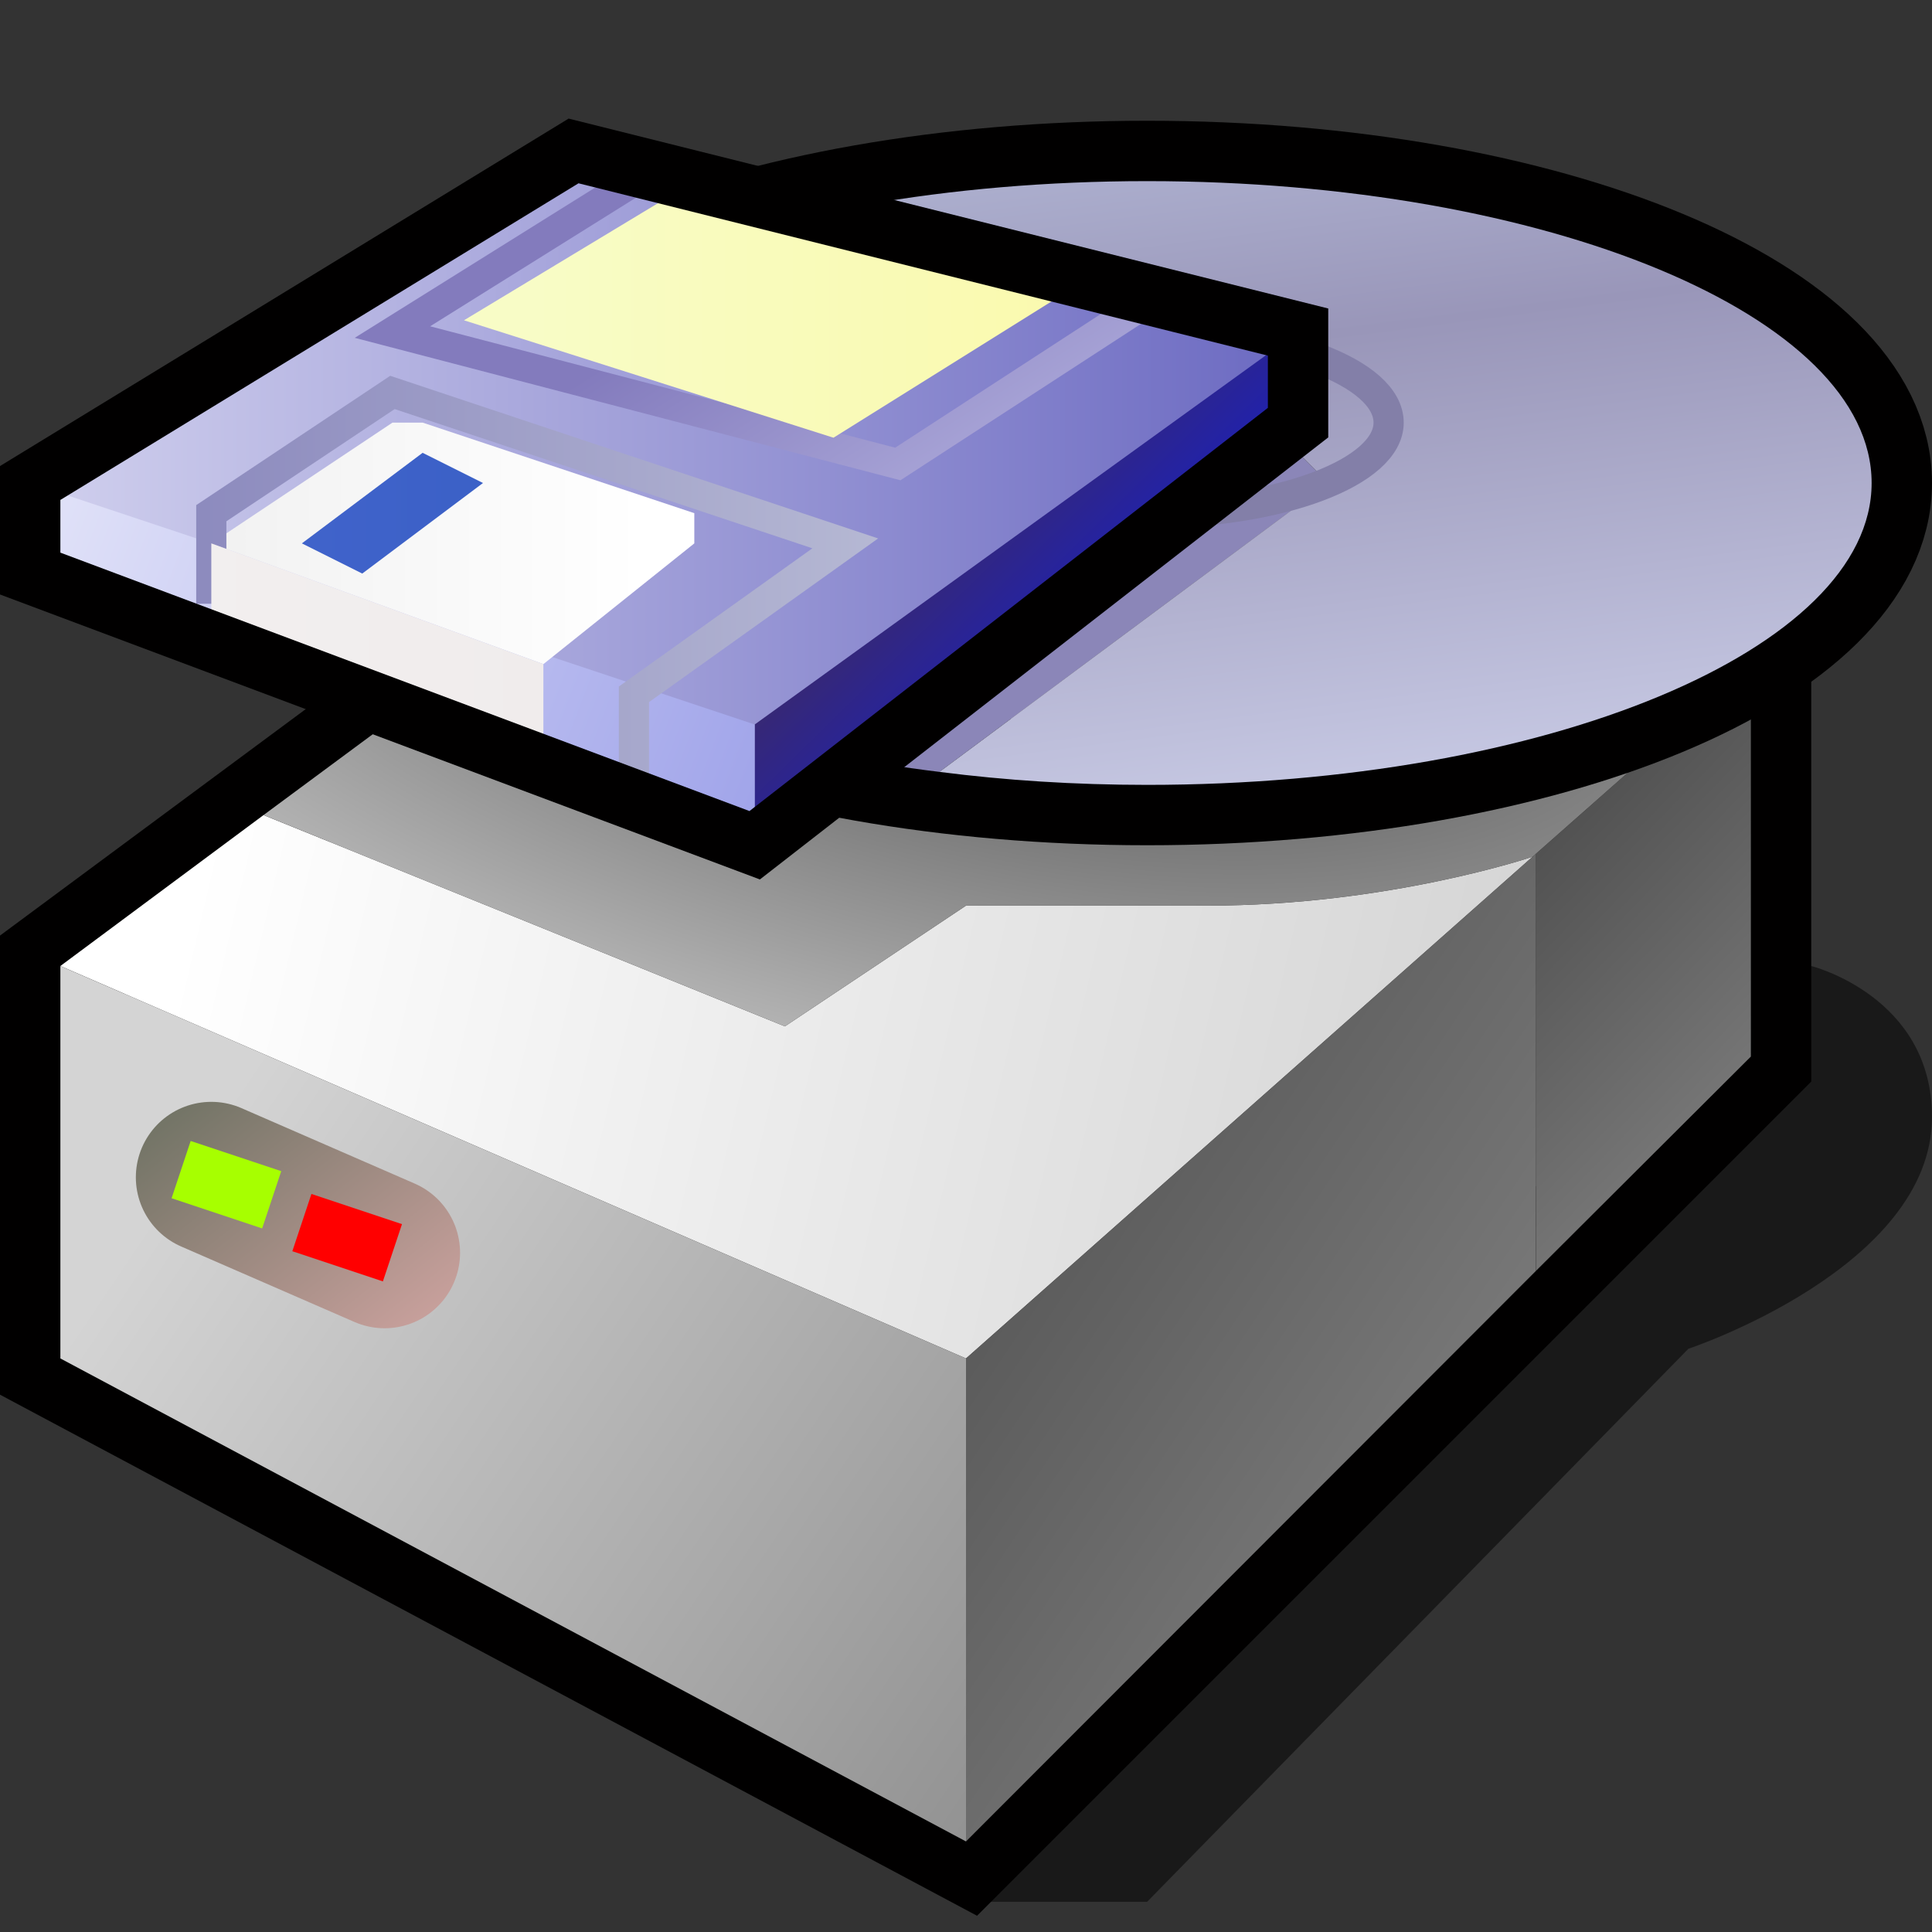 <?xml version="1.0" encoding="UTF-8" standalone="yes"?>
<svg version="1.1" width="64" height="64" color-interpolation="linearRGB"
     xmlns:svg="http://www.w3.org/2000/svg" xmlns="http://www.w3.org/2000/svg">
 <rect width="100%" height="100%" fill="#333333" stroke="none"/>
 <g>
  <path style="fill:#010101; fill-opacity:0.502"
        d="M32 63H38L55.93 44.68C55.93 44.68 64 42 64 37C64 33 60 32 60 32L32 63z"
  />
  <path style="fill:none; stroke:#010000; stroke-width:4"
        d="M2 32V45L32 61L58 35V22L29 12L2 32z"
  />
  <linearGradient id="gradient0" gradientUnits="userSpaceOnUse" x1="20.46" y1="-30.64" x2="64.96" y2="-20.2">
   <stop offset="0" stop-color="#ffffff"/>
   <stop offset="1" stop-color="#d3d3d3"/>
  </linearGradient>
  <path style="fill:url(#gradient0)"
        d="M2 32L32 45L50.77 28.38C50.77 28.38 46 30 40 30C34 30 32 30 32 30L26 34L8.73 27L2 32z"
  />
  <radialGradient id="gradient1" gradientUnits="userSpaceOnUse" cx="0" cy="0" r="64" gradientTransform="matrix(-0.058,0.329,-0.779,-0.137,35.02,19.957)">
   <stop offset="0" stop-color="#464646"/>
   <stop offset="1" stop-color="#dadada"/>
  </radialGradient>
  <path style="fill:url(#gradient1)"
        d="M29 12L58 22L50.77 28.38C50.77 28.38 46 30 40 30C34 30 32 30 32 30L26 34L8.73 27L29 12z"
  />
  <linearGradient id="gradient2" gradientUnits="userSpaceOnUse" x1="54.1" y1="-7.34" x2="91.75" y2="17.83">
   <stop offset="0" stop-color="#474747"/>
   <stop offset="1" stop-color="#9e9e9e"/>
  </linearGradient>
  <path style="fill:url(#gradient2)"
        d="M32 45V61L50.88 42.1V28.28L32 45z"
  />
  <linearGradient id="gradient3" gradientUnits="userSpaceOnUse" x1="78.39" y1="-8.64" x2="92.07" y2="4.54">
   <stop offset="0" stop-color="#3d3d3d"/>
   <stop offset="1" stop-color="#818181"/>
  </linearGradient>
  <path style="fill:url(#gradient3)"
        d="M50.88 42.1L58 35V22L50.88 28.28V42.1z"
  />
  <linearGradient id="gradient4" gradientUnits="userSpaceOnUse" x1="22.97" y1="94.59" x2="-14.6" y2="69.29">
   <stop offset="0" stop-color="#7d7d7d"/>
   <stop offset="1" stop-color="#d4d4d4"/>
  </linearGradient>
  <path style="fill:url(#gradient4)"
        d="M2 32V45L32 61V45L2 32z"
  />
  <linearGradient id="gradient5" gradientUnits="userSpaceOnUse" x1="31.8" y1="11.93" x2="43.23" y2="26.3">
   <stop offset="0" stop-color="#596756"/>
   <stop offset="1" stop-color="#ebb2b2"/>
  </linearGradient>
  <path style="fill:none; stroke:url(#gradient5); stroke-width:5; stroke-linecap:round"
        d="M7 39L12.74 41.5"
  />
  <path style="fill:none; stroke:#ff0000; stroke-width:2"
        d="M6 39L9 40"
        transform="matrix(1,0,0,1,4,1.5)"
  />
  <path style="fill:none; stroke:#a7ff00; stroke-width:2"
        d="M6 39L9 40"
        transform="matrix(1,0,0,1,0,-0.255)"
  />
  <path style="fill:none; stroke:#010000; stroke-width:4"
        d="M38 6C24.74 6 14 10.47 14 16C14 21.51 24.74 26 38 26C51.24 26 62 21.51 62 16C62 10.47 51.24 6 38 6z"
  />
  <path style="fill:#8b86b8"
        d="M42 14L24.12 24.15C26.23 24.78 28.58 25.26 31.12 25.57L44 16L42 14z"
  />
  <linearGradient id="gradient6" gradientUnits="userSpaceOnUse" x1="11.64" y1="50.69" x2="3.35" y2="-13.79">
   <stop offset="0" stop-color="#f1f1f1"/>
   <stop offset="0.212" stop-color="#d9ddf4"/>
   <stop offset="0.541" stop-color="#9996b9"/>
   <stop offset="0.706" stop-color="#b8bedb"/>
   <stop offset="1" stop-color="#f4f4f4"/>
  </linearGradient>
  <path style="fill:url(#gradient6)"
        d="M38 6C24.74 6 14 10.47 14 16C14 19.36 17.99 22.34 24.12 24.15L42 14L44 16L31.12 25.57C33.3 25.85 35.6 26 38 26C51.24 26 62 21.51 62 16C62 10.47 51.24 6 38 6z"
  />
  <path style="fill:none; stroke:#837fa8; stroke-width:1"
        d="M38 11C33.57 11 29.99 12.34 29.99 14C29.99 15.64 33.57 17 38 17C42.41 17 46 15.64 46 14C46 12.34 42.41 11 38 11z"
  />
  <linearGradient id="gradient7" gradientUnits="userSpaceOnUse" x1="-51" y1="-35" x2="49" y2="-35">
   <stop offset="0.357" stop-color="#f8f8ff"/>
   <stop offset="1" stop-color="#5d5bbb"/>
  </linearGradient>
  <path style="fill:url(#gradient7)"
        d="M1 16V19L25 28L43 14V11L19 5L1 16z"
  />
  <linearGradient id="gradient8" gradientUnits="userSpaceOnUse" x1="58.53" y1="-33.55" x2="78.03" y2="-13.65">
   <stop offset="0.627" stop-color="#372874"/>
   <stop offset="0.894" stop-color="#151ec8"/>
  </linearGradient>
  <path style="fill:url(#gradient8)"
        d="M43 11V14L25 27V24L43 11z"
  />
  <linearGradient id="gradient9" gradientUnits="userSpaceOnUse" x1="-24.34" y1="-49.7" x2="61.57" y2="-16.79">
   <stop offset="0.388" stop-color="#ffffff"/>
   <stop offset="0.91" stop-color="#878ce4"/>
  </linearGradient>
  <path style="fill:url(#gradient9)"
        d="M1 19V16L25 24V27L1 19z"
  />
  <linearGradient id="gradient10" gradientUnits="userSpaceOnUse" x1="-40" y1="-26.12" x2="38.25" y2="-26.12">
   <stop offset="0" stop-color="#c5c5c5"/>
   <stop offset="0.784" stop-color="#ffffff"/>
  </linearGradient>
  <path style="fill:url(#gradient10)"
        d="M7 18L13 14H14L23 17V18L18 22L7 18z"
  />
  <linearGradient id="gradient11" gradientUnits="userSpaceOnUse" x1="-65" y1="-62" x2="63" y2="-62">
   <stop offset="0" stop-color="#8282fd"/>
   <stop offset="1" stop-color="#124da7"/>
  </linearGradient>
  <path style="fill:url(#gradient11)"
        d="M10 18L14 15L16 16L12 19L10 18z"
  />
  <linearGradient id="gradient12" gradientUnits="userSpaceOnUse" x1="-52" y1="-28" x2="50" y2="-28">
   <stop offset="0" stop-color="#231587"/>
   <stop offset="1" stop-color="#dbe2e7"/>
  </linearGradient>
  <path style="fill:none; stroke:url(#gradient12); stroke-width:1"
        d="M21 26V23L28 18L13 13L7 17V20"
  />
  <linearGradient id="gradient13" gradientUnits="userSpaceOnUse" x1="-65" y1="-62" x2="63" y2="-62">
   <stop offset="0" stop-color="#ffffff"/>
   <stop offset="1" stop-color="#e8e2e2"/>
  </linearGradient>
  <path style="fill:url(#gradient13)"
        d="M7 18V21L18 25V22L7 18z"
  />
  <linearGradient id="gradient14" gradientUnits="userSpaceOnUse" x1="39.48" y1="-56.04" x2="77.98" y2="4.8">
   <stop offset="0.655" stop-color="#837bbd"/>
   <stop offset="0.937" stop-color="#d4d5f5"/>
  </linearGradient>
  <path style="fill:none; stroke:url(#gradient14); stroke-width:1"
        d="M21 6L13 11L29.74 15.37L38 10"
  />
  <linearGradient id="gradient15" gradientUnits="userSpaceOnUse" x1="-22.37" y1="-13.25" x2="43.87" y2="-13.25">
   <stop offset="0.604" stop-color="#f8fcc6"/>
   <stop offset="1" stop-color="#fbf8a3"/>
  </linearGradient>
  <path style="fill:url(#gradient15)"
        d="M22.61 6.24L15.37 10.61L27.61 14.5L35.61 9.5L22.61 6.24z"
  />
  <path style="fill:none; stroke:#010000; stroke-width:2"
        d="M1 16V19L25 28L43 14V11L19 5L1 16z"
  />
 </g>
</svg>
